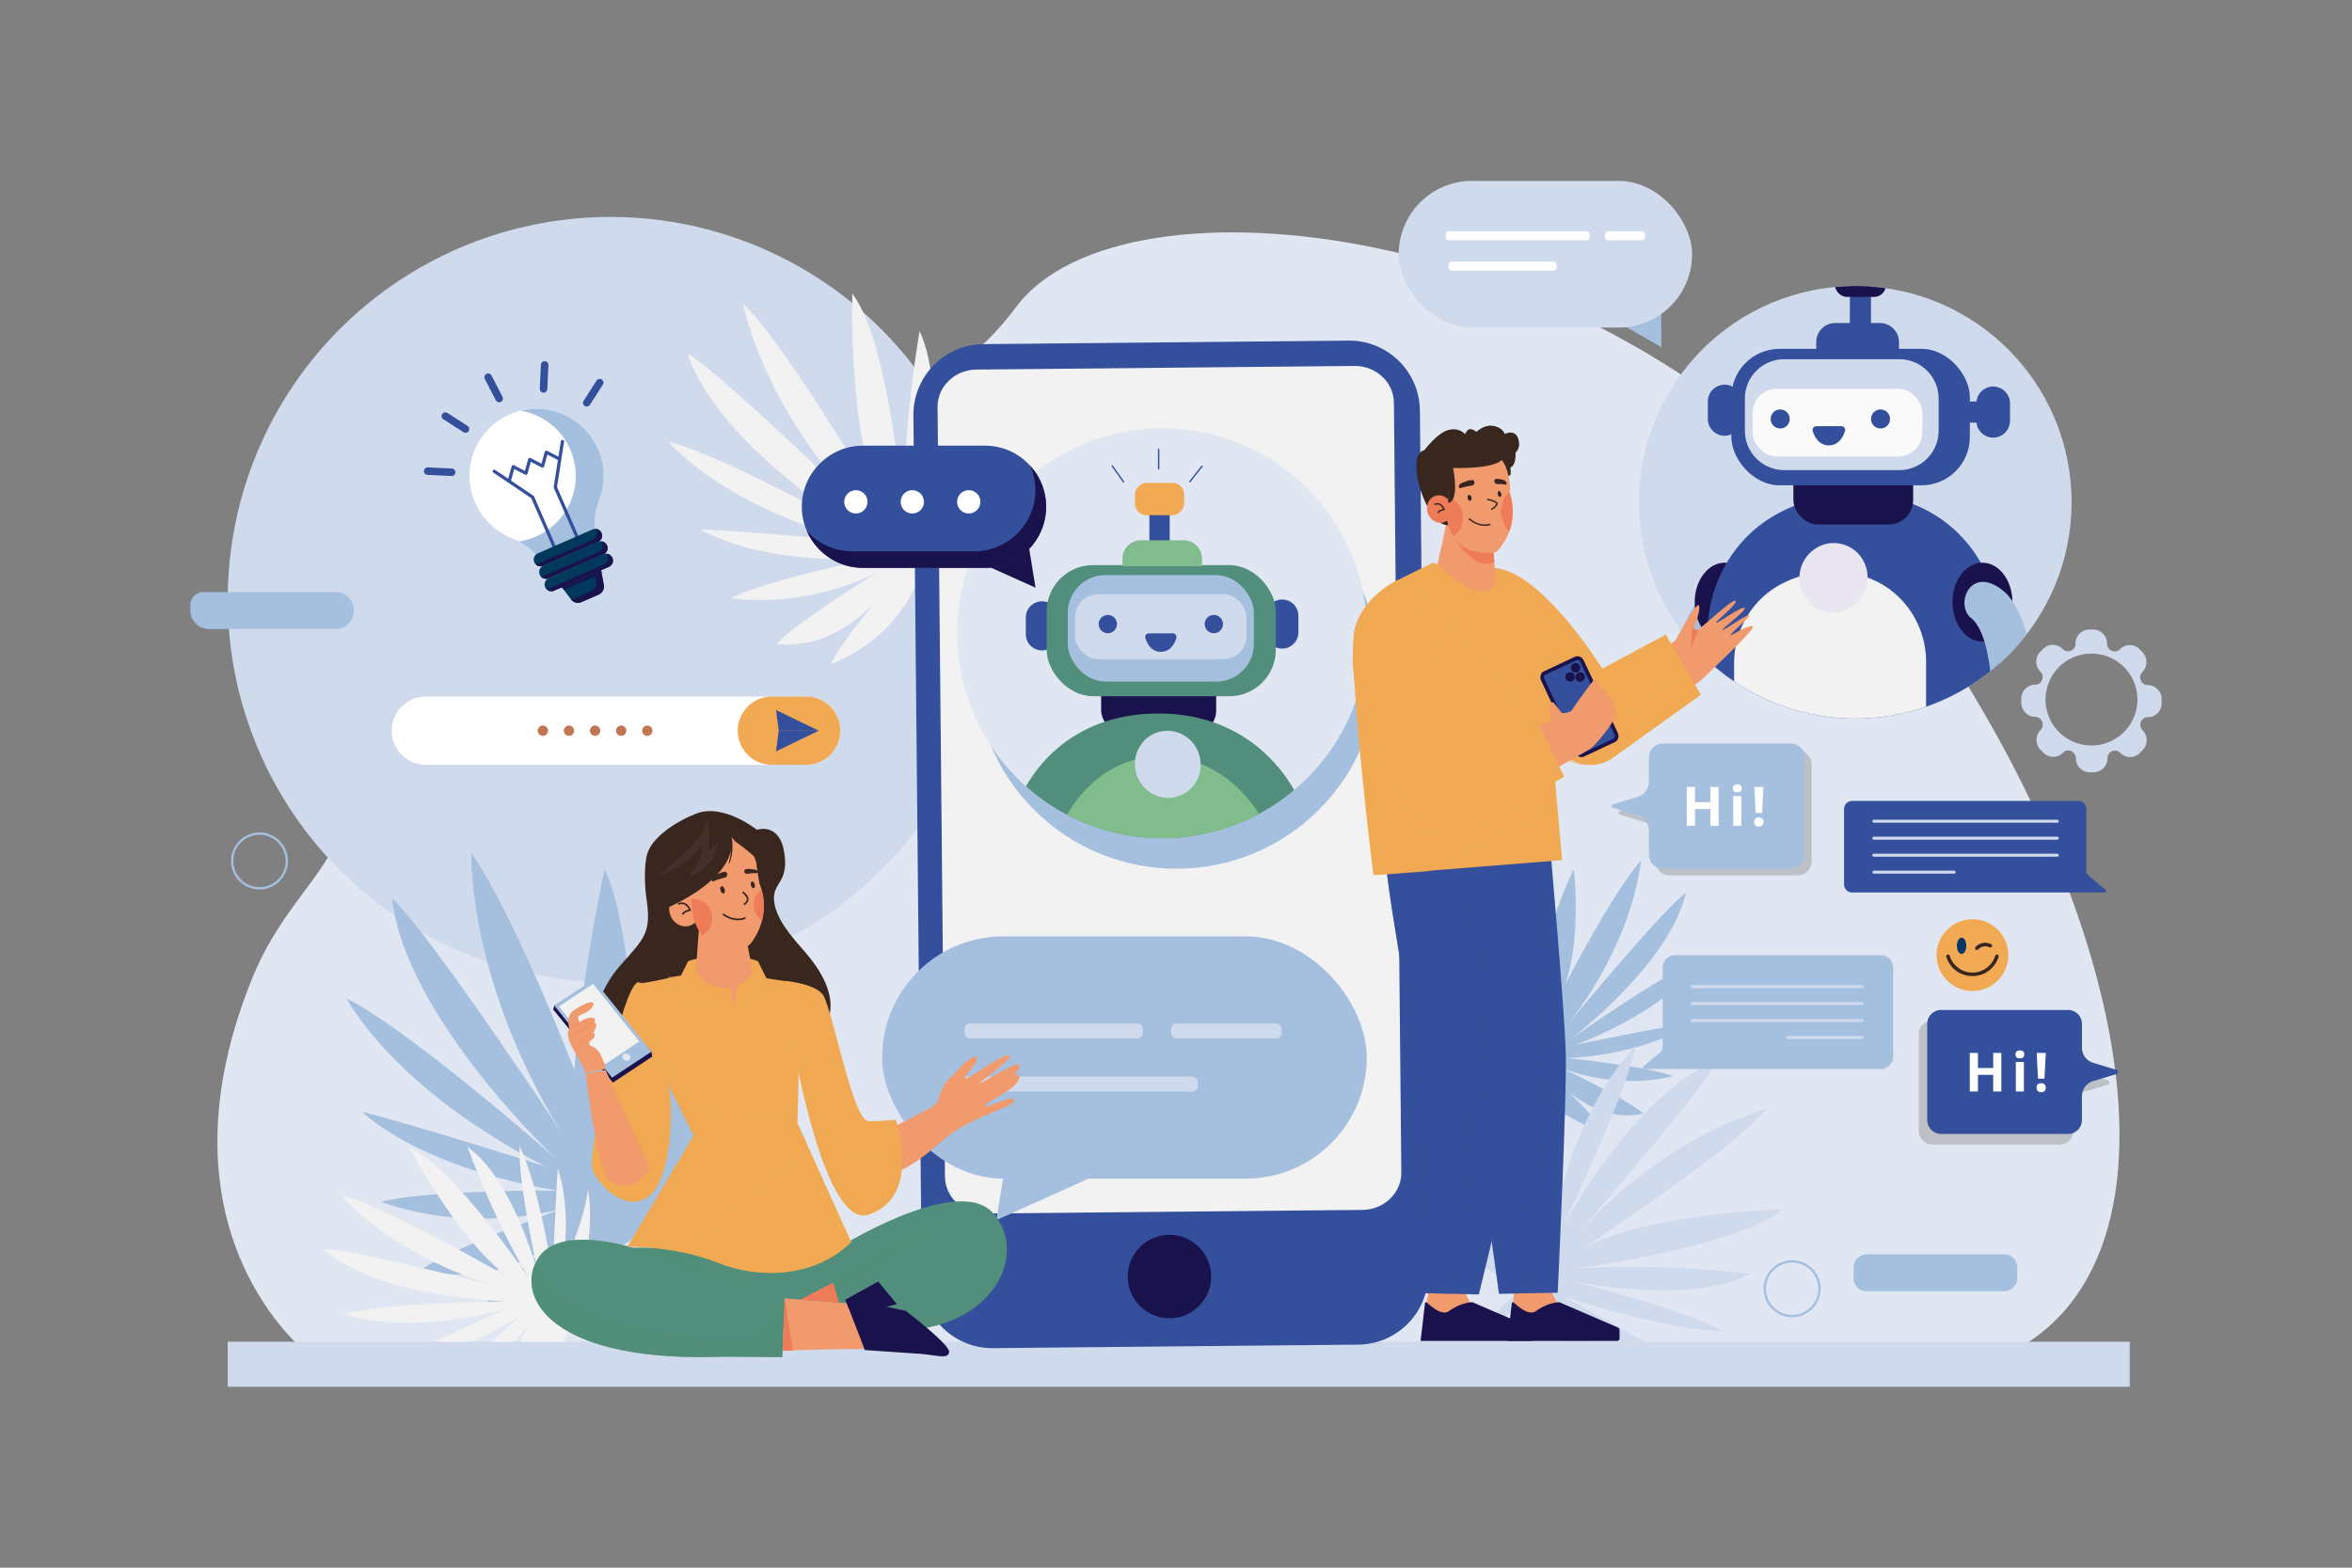 <svg xmlns="http://www.w3.org/2000/svg" viewBox="0 0 4680 3120"><rect x="0" y="0" width="4680" height="3120" fill="#808080" stroke="none"/><defs><clipPath id="a"><circle cx="3691.67" cy="999.69" r="430.36" fill="#d0daed"/></clipPath></defs><g data-name="8"><rect width="4680" height="3120" fill="#fff" data-name="8" opacity="0"/><path fill="#e0e7f3" d="M3987.09,2698.46l-3374.31-4.23S299.64,2455.8,499,1953.92c81.53-205.29,212.3-227,209.69-472.6-2.09-197-112.8-265.71-23-550.13C764.76,680.51,1096,500.69,1381.81,559c316.68,64.62,417,348.37,641,50.82C2235.2,327.67,3177.24,438.46,3688.66,1049S4418.91,2497.9,3987.09,2698.46Z"/><rect width="3784.74" height="89.75" x="453.1" y="2670.25" fill="#d0daed"/><circle cx="1214.66" cy="1193.28" r="761.56" fill="#d0daed"/><path fill="#a5bfdf" d="M516.35,1770.21a56.71,56.71,0,1,1,56.71-56.71A56.77,56.77,0,0,1,516.35,1770.21Zm0-108.79a52.08,52.08,0,1,0,52.08,52.08A52.14,52.14,0,0,0,516.35,1661.42Z"/><path fill="#a5bfdf" d="M3566,2621.52a56.71,56.71,0,1,1,56.71-56.71A56.77,56.77,0,0,1,3566,2621.52Zm0-108.79a52.08,52.08,0,1,0,52.08,52.08A52.14,52.14,0,0,0,3566,2512.73Z"/><circle cx="3691.67" cy="999.69" r="430.36" fill="#d0daed"/><g clip-path="url(#a)"><path fill="#a5bfdf" d="M3466,1173.36s-143.31-68.1-136,262.9h101C3433.41,1436.26,3466,1173.36,3466,1173.36Z"/><ellipse cx="3431.72" cy="1198.36" fill="#1a124c" rx="59.64" ry="78.46"/><path fill="#34509c" d="M3690.71,983.89a360.33,360.33,0,0,1,85.08,9.92c119.18,29.12,201.68,138.82,201.68,262.35v180.1H3397.82V1259.7c0-96.15,50.07-186,132.88-233.75C3573,1001.54,3626,983.75,3690.71,983.89Z"/><path fill="#f2f2f2" d="M3643.54,1138.15a237.78,237.78,0,0,1,56.07,6.53c78.54,19.2,132.91,91.49,132.91,172.9v118.68h-382V1319.91c0-63.36,33-122.54,87.57-154C3566,1149.78,3600.92,1138.06,3643.54,1138.15Z"/><rect width="97.33" height="42.09" x="3422.21" y="795.36" fill="#34509c" rx="14.88" transform="rotate(180 3470.875 816.405)"/><path fill="#34509c" d="M3431.72,867.26h0a33.56,33.56,0,0,0,33.46-33.46V799a33.56,33.56,0,0,0-33.46-33.46h0A33.56,33.56,0,0,0,3398.26,799V833.8A33.56,33.56,0,0,0,3431.72,867.26Z"/><rect width="238.3" height="137.89" x="3568.49" y="906.06" fill="#1a124c" rx="48.75" transform="rotate(180 3687.645 975.01)"/><rect width="474.5" height="271.61" x="3445.08" y="694.27" fill="#34509c" rx="96.03"/><path fill="#34509c" d="M3680.81,569V648.7a21.1,21.1,0,0,0,21,21h0a21.11,21.11,0,0,0,21.05-21V569a21.11,21.11,0,0,0-21.05-21h0A21.1,21.1,0,0,0,3680.81,569Z"/><rect width="101.7" height="66.92" x="3651" y="523.98" fill="#1a124c" rx="23.66"/><path fill="#34509c" d="M3614,642.88h164.69a0,0,0,0,1,0,0v15.74a38,38,0,0,1-38,38h-88.7a38,38,0,0,1-38-38V642.88a0,0,0,0,1,0,0Z" transform="rotate(180 3696.295 669.745)"/><ellipse cx="3648.34" cy="1150.07" fill="#e9e6f2" rx="69.33" ry="67.76" transform="rotate(-75.17 3648.245 1150.1)"/><path fill="#604385" d="M3776.4,524.14a2.15,2.15,0,0,1-1.25-.39,2.17,2.17,0,0,1-.52-3L3798,487.62a2.16,2.16,0,1,1,3.53,2.49l-23.34,33.12A2.15,2.15,0,0,1,3776.4,524.14Z"/><path fill="#604385" d="M3639.05,523.49a2.18,2.18,0,0,1-1.7-.82l-25.1-31.81a2.16,2.16,0,1,1,3.4-2.68l25.1,31.8a2.16,2.16,0,0,1-.36,3A2.11,2.11,0,0,1,3639.05,523.49Z"/><path fill="#604385" d="M3703.68,497.29h0a2.17,2.17,0,0,1-2.16-2.17l0-40.55a2.15,2.15,0,0,1,2.16-2.16h0a2.16,2.16,0,0,1,2.16,2.16l0,40.56A2.17,2.17,0,0,1,3703.68,497.29Z"/><path fill="#d0daed" d="M3550,935.57h229.45a78.24,78.24,0,0,0,78-78V792.93a78.23,78.23,0,0,0-78-78H3550a78.24,78.24,0,0,0-78,78v64.62A78.25,78.25,0,0,0,3550,935.57Z"/><rect width="337.65" height="134.71" x="3487.32" y="773.82" fill="#fafafa" rx="47.63"/><circle cx="3741.86" cy="833.82" r="18.96" fill="#34509c"/><circle cx="3542.24" cy="833.82" r="18.96" fill="#34509c"/><path fill="#34509c" d="M3663.77,848.09h-49.43A7.66,7.66,0,0,0,3607,858c3.58,11.36,12.25,28.41,31.95,28.41s28.48-17,32.18-28.35A7.67,7.67,0,0,0,3663.77,848.09Z"/><rect width="97.33" height="42.09" x="3878.23" y="799.08" fill="#34509c" rx="14.88"/><path fill="#34509c" d="M3966.05,871h0a33.55,33.55,0,0,1-33.45-33.46V802.74a33.55,33.55,0,0,1,33.45-33.46h0a33.56,33.56,0,0,1,33.46,33.46v34.78A33.56,33.56,0,0,1,3966.05,871Z"/><ellipse cx="3944.66" cy="1198.36" fill="#1a124c" rx="59.64" ry="78.46"/><path fill="#a5bfdf" d="M3987.29,1176.79s66.95,46.54,64.51,259.47h-87s6.09-172.32-45.18-208.23C3890.46,1198.43,3923.17,1123.3,3987.29,1176.79Z"/></g><path fill="#a5bfdf" d="M1541.3,2212.21c-73.07,67-96.74,42.74-27.67-114.8-45.16,44-128.87-68.69-169.75-244.9-31.57,80.17-80.5,215.16-80.5,215.16s-14.05-241.53-60.5-338.94c-49.76,241.5-60,400.48-60,400.48s-120.32-310.84-205.49-432.53c6.53,308.23,191,574.32,191,574.32s-267.33-406.36-348.17-483.44c25.6,236.87,325.66,518.06,325.66,518.06s-295.74-260-417.29-318.93C814.3,2194.52,1087.31,2322,1087.31,2322s-277.42-88.08-367.43-109.33C862.49,2336.48,1112,2369.47,1112,2369.47s-264.8-1.9-354,22.53c189.07,66.87,365.11,12.31,365.11,12.31s-217.82,76.44-280.51,119.85c159.79,55.24,304.38-86.14,304.38-86.14s-143.91,108.24-186.24,162.54C1124.26,2572.28,1444.55,2369.84,1541.3,2212.21Z"/><path fill="#a5bfdf" d="M2869.23,1984c39.73,45,55.52,31.87,23.93-67.35,24.4,29.36,100.3,139.93,136.09,36.46,13.92,50.26,68.43-166.54,102.57-222.23,14.63,148.53-17.48,228.44-17.48,228.44s92.15-179.48,151.14-247.33c-23.49,185.13-151.42,333.6-151.42,333.6S3300.77,1818,3354.32,1776.7c-30.44,141-228.9,291.19-228.9,291.19s194.52-137.73,271.42-165.51c-88.86,117.13-261.29,176.54-261.29,176.54s172.59-35.42,228.12-42.51c-93.71,65.5-246,69.52-246,69.52s159.52,15.66,211.64,36c-118.06,28.26-220.57-15.75-220.57-15.75S3235,2186,3270,2216.14c-99.69,23.12-177.76-71.16-177.76-71.16s79.76,74.28,101.8,109.66C3097.43,2227.25,2917.47,2085.06,2869.23,1984Z"/><path fill="#f2f2f2" d="M2049.27,912c-46.79,66.11-174.53,159.8-174.53,159.8s104.65-109,132.67-246.69c-28.48,42.92-149.72,234.57-149.72,234.57s81.55-206.83,92.08-335.39c-53.31,84-125.28,320.52-125.28,320.52s68.2-252.34,5.2-386c-38.1,232.21-30.63,382-30.63,382s-26.42-357-103.27-456.56C1692,943.55,1769,1036.19,1769,1036.19s-201.76-349.25-290.72-431.74c58.31,245,251.43,425.63,251.43,425.63s-283.43-278.39-361.25-326c61.24,184.7,349.25,357.52,349.25,357.52S1436.82,905,1329.62,878.85c136.17,144.28,376.1,199,376.1,199s-236.67-22.53-312.19-24c135.19,74.3,340.1,57.65,340.1,57.65s-211.74,44.1-278.71,79c162.47,20.82,293.62-53.07,293.62-53.07s-160.74,98.55-203.32,144c137.09,16.58,228.18-121.2,228.18-121.2s-96.25,111.2-120.69,161.85c122-49.29,164.78-140,177.7-177.68,69.72,90.28,178.58,201.89,16-20C1882.07,1113.47,1994.6,1067.58,2049.27,912Z"/><path fill="#d0daed" d="M3150.66,2484.13c70.58-46.85,304.3-204.51,365.18-277.76-196.79,58.28-342.39,210.41-375,246.61,39.83-45.47,240.9-276.31,277.09-343.37-168.09,66-313.76,341.65-313.76,341.65s131-268.21,149.84-368.87C3127.2,2215.85,3088.54,2441,3088.54,2441s9-220.47,6.54-290.54c-62.06,129-36.32,318.1-36.32,318.1s-51.52-194-87.2-254.33c-11.13,151.62,64,269.45,64,269.45s-99.42-144-143.69-181.18c-5.39,81.28,46.08,142.19,84.31,175.8-35.77-26.12-87.25-61.9-116.58-74.15,51.82,110.64,138.08,145.68,173.61,155.75C2953,2629,2855,2735.52,3052.51,2573.7c6.62,18.06,24.48,57.62,64.28,96.55h51c-36.41-38-65.11-72.95-65.11-72.95s46.81,40.28,116,72.95h53.49c-68.26-38.58-159.09-89.37-159.09-89.37s195.78,65.18,315.46,68.47c-80.56-45.18-303.35-100-303.35-100s237.29,50.51,358-14.6c-217.11-23.63-355.58-9.16-355.58-9.16s329.54-42.45,417.93-118.68C3300.38,2417.65,3191.23,2461.63,3150.66,2484.13Z"/><path fill="#f2f2f2" d="M1115.06,2537.6s27.94-111.12-5.37-212.32c-2.62,39-10.41,210.75-10.41,210.75s-24-166.85-65.45-255.47c-3.52,75.38,38,258.16,38,258.16s-50-191.8-141.68-256.12c62.2,167.23,123.45,263.07,123.45,263.07S902,2320.51,814,2283.85c97.52,175.08,169.59,238.7,200.88,260.11-60.05-34.41-260.74-147.42-336.53-165.08,114.59,122.41,279,173.08,317.35,183.61-47.79-12.45-290-74.83-352.21-76.72,109.76,98.61,364.38,104.14,364.38,104.14s-243.85,2.47-324.27,25.56c143.91,43.81,322.48-10.34,322.48-10.34s-76.46,34.49-141,65.12h72.78c57.54-24.92,99.28-53.46,99.28-53.46s-26.56,23.49-58.1,53.46h45.79c21.18-24.15,31.86-42,31.86-42s-9.65,17.59-22.31,42h87.44c36.34-97.06,62.86-223.11,48.17-303.49C1164,2427.89,1115.06,2537.6,1115.06,2537.6Z"/><path fill="#34509c" d="M1976,2683.07l726.7-7a140.55,140.55,0,0,0,139.19-141.91L2825.32,817.08a140.56,140.56,0,0,0-141.91-139.19l-726.7,7a140.55,140.55,0,0,0-139.2,141.9l16.54,1717.08A140.56,140.56,0,0,0,1976,2683.07Z"/><circle cx="2326.97" cy="2540.57" r="83.04" fill="#1a124c"/><path fill="#f2f2f2" d="M1959.11,2415.18l751.89-7.24c43.12-.42,77.76-33.85,77.37-74.68L2773.61,801.45c-.39-40.83-35.67-73.59-78.79-73.17l-751.89,7.24c-43.12.42-77.76,33.85-77.36,74.68L1880.32,2342C1880.71,2382.84,1916,2415.59,1959.11,2415.18Z"/><circle cx="2340.98" cy="1328.17" r="400.75" fill="#a5bfdf" transform="rotate(-45 2340.975 1328.167)"/><circle cx="2312.6" cy="1260.24" r="408" fill="#e0e7f3"/><rect width="93.52" height="40.44" x="2467.01" y="1221.8" fill="#34509c" rx="14.3"/><path fill="#34509c" d="M2551.39,1290.88h0a32.24,32.24,0,0,1-32.15-32.14v-33.42a32.24,32.24,0,0,1,32.15-32.15h0a32.24,32.24,0,0,1,32.15,32.15v33.42A32.24,32.24,0,0,1,2551.39,1290.88Z"/><rect width="93.52" height="40.44" x="2064.11" y="1225.38" fill="#34509c" rx="14.3" transform="rotate(180 2110.865 1245.6)"/><path fill="#34509c" d="M2073.25,1294.46h0a32.24,32.24,0,0,0,32.14-32.15v-33.42a32.24,32.24,0,0,0-32.14-32.15h0a32.24,32.24,0,0,0-32.15,32.15v33.42A32.24,32.24,0,0,0,2073.25,1294.46Z"/><rect width="228.96" height="132.49" x="2191.01" y="1328.17" fill="#1a124c" rx="46.84"/><rect width="455.92" height="260.97" x="2082.63" y="1124.67" fill="#518e7b" rx="92.27"/><path fill="#34509c" d="M2327.49,1004.28v76.61a20.28,20.28,0,0,1-20.22,20.22h0a20.28,20.28,0,0,1-20.22-20.22v-76.61a20.28,20.28,0,0,1,20.22-20.22h0A20.28,20.28,0,0,1,2327.49,1004.28Z"/><rect width="64.3" height="97.72" x="2275.12" y="944.34" fill="#f1a953" rx="22.73" transform="rotate(-90 2307.265 993.205)"/><path fill="#518e7b" d="M2312.6,1668.24a406.29,406.29,0,0,0,262.56-95.79c-26.14-46.4-104.23-152.81-270.86-152.45-160.77.35-235.75,97.35-262.9,145A406.4,406.4,0,0,0,2312.6,1668.24Z"/><path fill="#81bc8c" d="M2312.6,1668.24a406.12,406.12,0,0,0,192.86-48.42c-24.6-38.41-90.39-119.44-205.4-114.14-99.73,4.6-154.93,77.78-177,115.83A406.11,406.11,0,0,0,2312.6,1668.24Z"/><path fill="#81bc8c" d="M2270,1075.29h85.22a36.51,36.51,0,0,1,36.51,36.51v15.12a0,0,0,0,1,0,0H2233.48a0,0,0,0,1,0,0V1111.8A36.51,36.51,0,0,1,2270,1075.29Z"/><ellipse cx="2309.81" cy="1525.53" fill="#d0daed" rx="65.11" ry="66.61" transform="matrix(.97 -.26 .26 .97 -313.5 641.95)"/><path fill="#34509c" d="M2235.64,960.52a1.38,1.38,0,0,1-1.13-.59l-22.43-31.82a1.38,1.38,0,1,1,2.26-1.59l22.43,31.82a1.39,1.39,0,0,1-1.13,2.18Zm133.05-1.16,24.12-30.56a1.38,1.38,0,0,0-2.17-1.71l-24.12,30.56a1.38,1.38,0,0,0,.23,1.94,1.35,1.35,0,0,0,.85.29A1.39,1.39,0,0,0,2368.69,959.36Zm-63.18-24.65a1.38,1.38,0,0,0,1.38-1.38l0-39a1.38,1.38,0,0,0-1.38-1.38h0a1.38,1.38,0,0,0-1.38,1.38l0,39a1.38,1.38,0,0,0,1.38,1.38Z"/><rect width="370.37" height="212.01" x="2124.63" y="1144.51" fill="#a5bfdf" rx="74.96"/><rect width="340.96" height="129.43" x="2139.33" y="1182.52" fill="#d0daed" rx="45.76"/><circle cx="2204.31" cy="1242.03" r="18.22" fill="#34509c"/><circle cx="2415.27" cy="1242.03" r="18.22" fill="#34509c"/><path fill="#34509c" d="M2286.07,1260.44h47.49a7.38,7.38,0,0,1,7.08,9.55c-3.45,10.92-11.78,27.29-30.71,27.29s-27.37-16.32-30.92-27.23A7.38,7.38,0,0,1,2286.07,1260.44Z"/><polygon fill="#a5bfdf" points="2004.11 2295.03 1982.48 2428.36 2220.07 2321.28 2004.11 2295.03"/><rect width="964.21" height="482.19" x="1755.33" y="1863.55" fill="#a5bfdf" rx="241.1"/><rect width="473.52" height="29.8" x="1909.77" y="2142.58" fill="#d0daed" rx="10.53"/><rect width="219.56" height="29.8" x="2330.46" y="2036.93" fill="#d0daed" rx="10.53"/><rect width="354.94" height="29.8" x="1919.29" y="2036.93" fill="#d0daed" rx="10.53"/><polygon fill="#1a124c" points="2047.66 1090.62 2060.47 1169.59 1956.52 1122.87 2047.66 1090.62"/><path fill="#34509c" d="M1717,1130.1h243c66.87,0,121.57-54.7,121.57-121.57h0c0-66.86-54.7-121.57-121.57-121.57H1717c-66.86,0-121.57,54.71-121.57,121.57h0C1595.44,1075.4,1650.15,1130.1,1717,1130.1Z"/><path fill="#1a124c" d="M2050,927a120.42,120.42,0,0,1,10.23,48.61h0c0,66.86-54.71,121.57-121.57,121.57H1695.62a121.36,121.36,0,0,1-89.95-40c18.85,42.84,61.74,73,111.34,73h243c66.87,0,121.57-54.7,121.57-121.57h0A121.09,121.09,0,0,0,2050,927Z"/><circle cx="1927.64" cy="998.76" r="23.2" fill="#fff"/><circle cx="1815.34" cy="998.76" r="23.2" fill="#fff"/><circle cx="1703.05" cy="998.76" r="23.2" fill="#fff"/><path fill="#d0daed" d="M4301.24,1391.47a27.94,27.94,0,0,0-27.58-28h0c-13.41-.05-20.18-16.56-10.72-26.18h0a28.3,28.3,0,0,0-.12-39.54l-5.55-5.64a27.16,27.16,0,0,0-38.87-.12h0c-9.46,9.61-25.69,2.73-25.73-10.91h0c-.05-15.45-12.4-28-27.58-28.06l-7.81,0a27.53,27.53,0,0,0-27.41,27.87h0c.05,13.64-16.15,20.42-25.66,10.74h0a27.16,27.16,0,0,0-38.87-.12l-5.51,5.6a28.31,28.31,0,0,0,.12,39.55c9.51,9.67,2.85,26.15-10.57,26.1h0a27.52,27.52,0,0,0-27.4,27.88l0,7.94c0,15.45,12.39,28,27.57,28.06h0c13.41,0,20.18,16.55,10.73,26.17h0a28.3,28.3,0,0,0,.12,39.55l5.54,5.64a27.16,27.16,0,0,0,38.87.12c9.46-9.62,25.69-2.73,25.74,10.91a27.93,27.93,0,0,0,27.57,28l7.81,0a27.52,27.52,0,0,0,27.41-27.87h0c0-13.65,16.15-20.43,25.66-10.75h0a27.16,27.16,0,0,0,38.88.12l5.51-5.6a28.31,28.31,0,0,0-.12-39.54h0c-9.52-9.68-2.85-26.15,10.56-26.11h0a27.51,27.51,0,0,0,27.4-27.87Zm-139.62,92.17a91.44,91.44,0,1,1,91.44-91.44A91.44,91.44,0,0,1,4161.62,1483.64Z"/><path fill="#518e7b" d="M1149.93,2483l513.41,3s241.09-152,312.64-71.8,1.19,229.68-182.92,233.38H1188.35Z"/><path d="M1272.59,2500.36l226,67.55,62.64,16.15c-31.55-8.94-225.84-81.87-244.33-103.5l-61.81,3.05Z" style="mix-blend-mode:multiply" fill="#518e7b" opacity=".5"/><path fill="#518e7b" d="M1439.81,2700.08l116.75.84,4.62-116.86.37-9.29s-166.14-36.51-225.52-64.14c-51.74-24.08-216.54-79.93-264.43-7.9a85.15,85.15,0,0,0-7.27,13.36C1032.1,2590.51,1107.35,2712.15,1439.81,2700.08Z"/><path fill="#f19a6d" d="M1561.18,2584.06l124.11,9.46s22-27.63,46.9-15.79,20,24.67,48.89,36.51,119.21,75.19,84.89,74.56c-23.83-.44-110.83-8.45-308.91-.56Z"/><path fill="#1a124c" d="M1682.23,2586.94l38.69,99.93s85.1,5.8,112.82,7.73,53.51,11.61,54.8-3.86-86.39-81.88-86.39-81.88l-38.68-8.38,20.63-5.16-36.75-44.48Z"/><polygon fill="#1a124c" points="1784.1 2595.32 1747.35 2550.84 1682.23 2586.94 1688.4 2602.86 1763.46 2600.48 1784.1 2595.32"/><polygon fill="#ef7c59" points="1561.18 2584.06 1577.56 2687.57 1557.06 2688.24 1561.18 2584.06"/><polygon fill="#ef7c59" points="1592.17 2586.42 1658.06 2552.89 1669.55 2592.32 1592.17 2586.42"/><path d="M1669.55,2592.32l-13.45-46.15,211.63-110.29s-189.1,118.73-191.86,129.08S1669.55,2592.32,1669.55,2592.32Z" style="mix-blend-mode:multiply" fill="#518e7b" opacity=".5"/><path fill="#38261f" d="M1631.06,2054s-335.77-1.52-452-2.81c3.13-50.65,27.29-98.5,56.17-130.93,47-52.73,61.31-64.36,51.18-131.25-3.62-23.83-5.46-68.29,2-91.21,10.42-31.89,55.78-62.47,96.77-78.56,54.23-21.28,120.92,32.25,120.92,32.25s44.77-16.06,54.41,45.28-24.12,58.78-20.26,96.28,38,74.6,61.31,101.35C1695.45,2002.28,1631.06,2054,1631.06,2054Z"/><path fill="#f1a953" d="M1380.48,2260l-132,221.15s23.11-.42,56.43,3.11c34.62,3.67,80.26,11.61,122.46,28.7,82.83,33.55,195.56,30,266.4-41l-107.33-237.58s12.82-276.08-19.66-281.2c0,0-34.82-4.82-41.69-6.13l-16.41-33.15s-9.47-9.18-68.09-9.18-71.66,8.78-71.66,8.78l-14,28.18c-8.14.92-64,13.91-78,14.92C1222.18,1960.5,1380.48,2260,1380.48,2260Z"/><path d="M1613.56,2294.31l-27.09-60s.33-7.18.75-19.23c-8.23.33-34.39,1.77-106.15,8-93.18,8.15-149.08-88.52-149.08-88.52s-1.65,6.54-4.56,17.86c27.19,58.56,53,107.48,53,107.48l-132,221.15s23.11-.42,56.43,3.11c14.1,1.5,30,3.7,46.78,6.94,58.24-32.84,119.22-90.33,150.31-118.94A528.75,528.75,0,0,1,1613.56,2294.31Z" style="mix-blend-mode:multiply" fill="#f1a953" opacity=".5"/><path d="M1369,1913.46s18.52,38.61,62.83,46.44h38s45.37-26.65,39-46c0,0-9.47-9.19-68.1-9.19S1369,1913.46,1369,1913.46Z" style="mix-blend-mode:multiply" fill="#f1a953" opacity=".5"/><path d="M1482.74,1996.34s41,1.64,63.7-45.71c-7-1.08-14.45-2.31-21.31-3.62C1520.14,1982.53,1482.74,1996.34,1482.74,1996.34Z" style="mix-blend-mode:multiply" fill="#f1a953" opacity=".5"/><path d="M1327.87,1944.57a133.51,133.51,0,0,1,15.62,19.62c40,60.19,92.33,38.57,92.33,38.57-69.86-7.89-80.81-61.12-80.81-61.12C1346.87,1942.56,1337.58,1943.58,1327.87,1944.57Z" style="mix-blend-mode:multiply" fill="#f1a953" opacity=".5"/><path fill="#f19a6d" d="M1391.12,1844l-6.77,90.65s17.33,24.87,40.68,29.39c25.87,5,27.13,1.51,27.13,1.51l9.82,38.67,4.76-42.49s22.34-7.49,31.38-24.82l-15.67-82.61Z"/><path fill="#f19a6d" d="M1388.32,1645.94c60-16.57,101.15,15.37,116.35,70.44,0,0,5.61,38.69,6.27,41.59.08.38,29.14,60-17.78,120.56-2.65,3.41-6.91,4.83-11.23,6-89.92,23.85-102.83-65.81-102.83-65.81-1.94-4.33-44.2-45.14-45.5-49.83C1318.41,1713.8,1328.27,1662.51,1388.32,1645.94Z"/><path fill="#38261f" d="M1463.31,1674.82s30.35,21.62,40.07,32.77c9.45,10.86-5-27.59-21.69-42.84S1449.6,1642.57,1444,1645,1463.31,1674.82,1463.31,1674.82Z"/><path fill="#38261f" d="M1472.44,1831.23a33.5,33.5,0,0,0,11.66-3.06l-1.53-2.92c-.78.4-19.2,9.67-43.28-7.35l-1.91,2.7C1451.53,1830.6,1464,1832,1472.44,1831.23Z"/><path fill="#38261f" d="M1445.1,1735.91c-4.66-3.85-24.59,7.6-25.39,8.2-6.08,4.58-3.27,8.73-2.15,10.09.65.79,2.92-.8,8.76-3,12.44-4.7,18.16-3.52,20.09-7.76C1447.55,1740.92,1447,1737.44,1445.1,1735.91Z"/><path fill="#38261f" d="M1481.47,1731.69c2.36-4.38,20-1.25,20.76-1,6.06,1.61,6.35,5.09,5.91,6.47-.25.8-2.48.29-7.61.42-11,.27-14.94,2.93-17.73.29C1481.16,1736.28,1480.53,1733.44,1481.47,1731.69Z"/><path fill="#38261f" d="M1480.63,1801.69c.32-.15,7.89-3.77,8.64-10.84.57-5.42-3-11.11-10.7-16.93l-2,2.63c6.59,5,9.84,9.81,9.41,13.94-.54,5.22-6.7,8.19-6.76,8.22Z"/><path fill="#f19a6d" d="M1333.22,1819.59c5.68,17.7,23.25,27.89,39.23,22.76s24.35-23.63,18.67-41.33-23.25-27.89-39.23-22.76S1327.54,1801.9,1333.22,1819.59Z"/><path fill="#38261f" d="M1359.85,1820.54c1.7-4.73,10.28-7,13.45-7.55l2.08-.33-.82-1.94c-3.22-7.58-7.58-12.3-13-14a16.75,16.75,0,0,0-12.93,1.46l1.72,2.82a13.54,13.54,0,0,1,10.24-1.12c4,1.29,7.39,4.76,10.08,10.31-3.87.93-11.88,3.5-14,9.27Z"/><path fill="#ef7c59" d="M1378.48,1818.86a170.08,170.08,0,0,1-2.82-29.54,38.17,38.17,0,0,1,21,72C1381.8,1841.74,1378.48,1818.86,1378.48,1818.86Z"/><path fill="#ef7c59" d="M1515.3,1770.2a119.34,119.34,0,0,1,.88,62.25,38.13,38.13,0,0,1-.88-62.25Z"/><path fill="#38261f" d="M1433.62,1772.17c1.16,3.93,4,6.57,6.25,5.89s3.2-4.42,2-8.35-4-6.56-6.26-5.88S1432.45,1768.24,1433.62,1772.17Z"/><path fill="#38261f" d="M1494.19,1762.08c1.07,3.58,3.62,6,5.71,5.36s2.91-4,1.85-7.6-3.61-6-5.7-5.37S1493.13,1758.5,1494.19,1762.08Z"/><path fill="#38261f" d="M1446.47,1632.39c1.7,4.38,5.53,19.37,6.58,23.52a27.83,27.83,0,0,1,1.29,3.9c.73,2.78,1.36,5.61,1.84,8.45a101.66,101.66,0,0,1,1.31,16.8,91.69,91.69,0,0,1-1.59,17.18c-1,5.32-2.26,11.19-4.74,16-.29.55-1.25.38-1.13-.31.46-2.67,1.3-5.31,1.85-8s1.06-5.39,1.46-8.1c.46-3.18.76-6.37,1-9.57-13.78,67.55-126.42,114.37-126.42,114.37s4.39-34.79-7.6-43.08C1307.71,1754.93,1285.11,1616.15,1446.47,1632.39Z"/><path fill="#442f29" d="M1428.85,1669.49s5,49.75-59.66,77.72c0,0,30.9-37.84,27-63.88,0,0-26,41.38-90.73,62,0,0,102.75-76.53,101.45-115.44,0,0,7.42,36.75,2.54,63.44C1409.45,1693.29,1428.53,1679.78,1428.85,1669.49Z"/><path fill="#f19a6d" d="M1695.7,2285.57l154.69-79.85,14.17-11.16c7.39-19.95,10.57-34.24,24-47.24s44.7-50.3,54-43.56-29.82,42.36-20.73,42.38,78.4-52.95,86.63-45.46S1938.69,2160,1951.4,2155s74.44-44.81,76.8-35.5-11.73,20.34-11.73,20.34c20.09-4.66,12.52,14.14-8.3,28.89s-54.08,30.18-47.24,32.62,55.26-22.75,56.9-12.45-37.81,20.68-82,42.47a409.34,409.34,0,0,0-48.55,28.47c-48.25,41.14-107.63,98.12-180.14,79.59C1670.93,2330.22,1695.7,2285.57,1695.7,2285.57Z"/><path fill="#f1a953" d="M1601.73,2190.38c30.61,124.84,74.66,245.69,127.84,226.58,65.19-23.39,70-89.63,64.16-137a273.24,273.24,0,0,0-11.46-51.59s-52.17,5.48-58.52,1.63c-30.13-18.32-69.65-229.87-87-251.22s-73-26.53-73-26.53S1571.44,2067,1601.73,2190.38Z"/><path d="M1601.73,2190.38c30.61,124.84,74.66,245.69,127.84,226.58,65.19-23.39,70-89.63,64.16-137-22,28.2-99.38,28-114.48,12.68-21.61-21.85-100.59-224.31-100.59-224.31S1591.71,2154.23,1601.73,2190.38Z" style="mix-blend-mode:multiply" fill="#f1a953" opacity=".5"/><path fill="#f1a953" d="M1271.07,1954.85c-30.77-5.13-102.56,341-92.31,371.8s66.67,89.75,112.83,53.85S1340.31,2201,1330.05,2160,1301.84,1960,1271.07,1954.85Z"/><path d="M1298.82,2062.54s22.88,86.44,25.42,160.17-25.42,129.65-25.42,129.65l-43.22-71.18S1291.19,2215.08,1298.82,2062.54Z" style="mix-blend-mode:multiply" fill="#f1a953" opacity=".5"/><path fill="#ef7c59" d="M1204.53,2127.27c-2.29-6.63-4-61.19-4.5-68.33s-9.26-23.66-8.28-31.55,2-18.21,2-18.21c-16,1.66-18,12.33-18.43,19.39s-20.15,48.47-20.15,48.47l14.88,24.61Z"/><polygon fill="#1a124c" points="1297.79 2102.87 1219.49 2154.64 1100.7 2009.02 1103.02 2001.24 1177.92 1955.93 1296.14 2092.95 1297.79 2102.87"/><polygon fill="#a5bfdf" points="1296.18 2093.04 1217.88 2144.81 1102.79 2001.22 1181.1 1949.46 1296.18 2093.04"/><polygon fill="#f2f2f2" points="1180.22 1958.13 1112.15 2003.13 1204.46 2118.3 1272.28 2072.98 1180.22 1958.13"/><polygon fill="#a5bfdf" points="1286.82 2091.13 1272.28 2072.98 1204.46 2118.3 1218.75 2136.14 1286.82 2091.13"/><ellipse cx="1246.4" cy="2103.7" fill="#e0e7f3" rx="6.96" ry="8.36" transform="rotate(-64.57 1246.466 2103.733)"/><path fill="#f19a6d" d="M1133,2048c-3-12-3.3-27.33,5.25-34.53s36.07-22.66,41.26-18.21-5.7,17-15.77,21-13.85,5.61-13.44,8.09,1.79,10.57,2.58,10c17.15-12.85,37.23-10.82,29.61.46,10.24,4.25-2.24,20-2.24,20,5.61,2.94,3.79,9.87-3.33,15.21s-4.25,11.13-4.25,11.13c25.28,2.51,31.89,46.22,31.89,46.22l-39.81,7.79C1159.2,2112.19,1118.38,2065.29,1133,2048Z"/><path fill="#ef7c59" d="M1136.31,2048.59a.47.47,0,0,1-.5,0,.38.38,0,0,1-.13-.55c0-.07,4.7-6.72,14.84-12.54a.45.45,0,0,1,.59.13.38.38,0,0,1-.14.55c-10,5.72-14.52,12.21-14.56,12.28A.47.47,0,0,1,1136.31,2048.59Z"/><path fill="#ef7c59" d="M1141.71,2064.81a.45.45,0,0,1-.5,0,.37.37,0,0,1-.13-.54c2-2.92,19.12-20.29,38.17-28.62a.43.43,0,0,1,.57.19.39.39,0,0,1-.21.53c-18.89,8.26-35.8,25.44-37.81,28.32A.28.28,0,0,1,1141.71,2064.81Z"/><path fill="#ef7c59" d="M1153.56,2080.17a.5.5,0,0,1-.43.06.38.38,0,0,1-.24-.51c1.69-4,5.65-13.49,24.45-24.15a.44.44,0,0,1,.59.13.39.39,0,0,1-.15.55c-18.54,10.51-22.43,19.79-24.09,23.75A.55.55,0,0,1,1153.56,2080.17Z"/><path fill="#f19a6d" d="M1165.41,2137s16.46,146.73,41.88,207.75c43.22,43.21,86.44-17.8,86.44-17.8l-88.86-197.68Z"/><path d="M1439.81,2700.08l116.75.84,4.62-116.86s-36.86,84.77-80.58,85.68c-31,.65-363-.1-416.07-153.08-.07-.19-.14-.38-.2-.57C1032.1,2590.51,1107.35,2712.15,1439.81,2700.08Z" style="mix-blend-mode:multiply" fill="#518e7b" opacity=".5"/><polygon fill="#a5bfdf" points="3202.84 631.61 3305.83 691.12 3305.01 557.01 3202.84 631.61"/><rect width="583.84" height="291.97" x="2783.09" y="360" fill="#d0daed" rx="145.99"/><rect width="286.72" height="18.04" x="2876.61" y="460.21" fill="#fff" rx="6.38"/><rect width="79.86" height="18.04" x="3193.55" y="460.21" fill="#fff" rx="6.38"/><rect width="214.92" height="18.04" x="2882.37" y="520.65" fill="#fff" rx="6.38"/><path fill="#a5bfdf" d="M3987.89,2569.85H3714.26a26.08,26.08,0,0,1-26-26V2522.3a26.08,26.08,0,0,1,26-26h273.63a26.09,26.09,0,0,1,26,26v21.54A26.09,26.09,0,0,1,3987.89,2569.85Z"/><path fill="#a5bfdf" d="M667.6,1251.86H415.52a36.89,36.89,0,0,1-36.78-36.78V1204.3a26.09,26.09,0,0,1,26-26H667.6a36.9,36.9,0,0,1,36.79,36.79h0A36.89,36.89,0,0,1,667.6,1251.86Z"/><path fill="#fff" d="M1185.26,1068.73c-5.87-32.16,1.86-59.66,5.88-70.88.66-1.6,1.28-3.21,1.88-4.83.16-.38.26-.6.26-.6h0a133.5,133.5,0,1,0-178,77.27l0,0,.73.26c1.65.69,3.3,1.35,5,2,11.15,4.8,36.44,17.92,55.88,44.08Z"/><path fill="#a5bfdf" d="M1190.11,893.66a133.51,133.51,0,0,0-154.33-76.24,131.57,131.57,0,0,1-3.67,260.09,140.11,140.11,0,0,1,44.64,38.54l108.51-47.32c-5.87-32.16,1.86-59.66,5.88-70.88.66-1.6,1.28-3.21,1.88-4.83.16-.38.26-.6.26-.6h0A133,133,0,0,0,1190.11,893.66Z"/><path fill="#34509c" d="M1109.83,1104.29a3.23,3.23,0,0,1-4.25-1.67l-48.44-111.09L981.66,940.6a3.23,3.23,0,0,1,3.62-5.36l76.26,51.45a3.18,3.18,0,0,1,1.15,1.39L1111.51,1100A3.24,3.24,0,0,1,1109.83,1104.29Z"/><path fill="#34509c" d="M1155.06,1084.57a3.24,3.24,0,0,1-4.26-1.67L1102,971a3.18,3.18,0,0,1-.23-1.8L1116,878.26a3.23,3.23,0,1,1,6.39,1l-14,90,48.44,111.09A3.23,3.23,0,0,1,1155.06,1084.57Z"/><path fill="#34509c" d="M1113.73,916.09A3.2,3.2,0,0,1,1111,916l-21.81-11.28-6.57,23.65a3.35,3.35,0,0,1-4.61,2l-21.8-11.28-6.57,23.65a3.23,3.23,0,0,1-1.82,2.1h0a3.22,3.22,0,0,1-2.78-.09l-21.8-11.28-6.56,23.65a3.24,3.24,0,0,1-6.24-1.74l7.63-27.48a3.35,3.35,0,0,1,4.61-2l21.79,11.28,6.57-23.65a3.36,3.36,0,0,1,4.61-2l21.8,11.29,6.57-23.66a3.35,3.35,0,0,1,4.6-2l25.35,13.11a3.24,3.24,0,0,1-.19,5.84Z"/><path fill="#00395b" d="M1196.05,1134.75l-78,34,18,23.93a17.5,17.5,0,0,0,21,5.54l34.18-14.91a17.5,17.5,0,0,0,10.23-19.15Z"/><polygon fill="#1a124c" points="1197.19 1141.07 1196.05 1134.75 1118 1168.78 1121.86 1173.92 1197.19 1141.07"/><path fill="#1a124c" d="M1183.29,1140.31l3.12,17.27a17.49,17.49,0,0,1-10.23,19.15L1142,1191.64a17.51,17.51,0,0,1-5.74,1.41,17.49,17.49,0,0,0,20.69,5.2l34.18-14.91a17.5,17.5,0,0,0,10.23-19.15l-5.31-29.44Z"/><path fill="#00395b" d="M1179.1,1053.72l-108.94,47.5a13.6,13.6,0,0,0-7,17.84h0a13.59,13.59,0,0,0,17.84,7l108.94-47.5a13.58,13.58,0,0,0,7-17.83h0A13.57,13.57,0,0,0,1179.1,1053.72Z"/><path fill="#1a124c" d="M1184.8,1052.64a13.13,13.13,0,0,1,2.29,3.48,13.59,13.59,0,0,1-7,17.84l-108.94,47.5a13.26,13.26,0,0,1-5.7,1.08,13.53,13.53,0,0,0,15.54,3.52l108.94-47.5a13.52,13.52,0,0,0-5.13-25.92Z"/><path fill="#00395b" d="M1189.9,1078.51,1081,1126a13.58,13.58,0,0,0-7,17.83h0a13.59,13.59,0,0,0,17.84,7l108.94-47.5a13.59,13.59,0,0,0,7-17.84h0A13.59,13.59,0,0,0,1189.9,1078.51Z"/><path fill="#1a124c" d="M1195.61,1077.42a13.43,13.43,0,0,1,2.29,3.49,13.59,13.59,0,0,1-7,17.84L1082,1146.25a13.26,13.26,0,0,1-5.7,1.08,13.55,13.55,0,0,0,15.54,3.52l108.94-47.5a13.53,13.53,0,0,0-5.13-25.93Z"/><path fill="#00395b" d="M1200.71,1103.29l-108.93,47.5a13.59,13.59,0,0,0-7,17.84h0a13.6,13.6,0,0,0,17.84,7l108.93-47.5a13.59,13.59,0,0,0,7-17.84h0A13.61,13.61,0,0,0,1200.71,1103.29Z"/><path fill="#1a124c" d="M1206.41,1102.21a13.36,13.36,0,0,1-4.71,21.33L1092.77,1171a13.47,13.47,0,0,1-5.7,1.08,13.55,13.55,0,0,0,15.54,3.52l108.93-47.5a13.52,13.52,0,0,0-5.13-25.93Z"/><path fill="#34509c" d="M996.65,799.8h0a7.5,7.5,0,0,1-10.07-3.21l-21.9-42.4a7.5,7.5,0,0,1,3.21-10.07h0A7.5,7.5,0,0,1,978,747.33l21.9,42.4A7.49,7.49,0,0,1,996.65,799.8Z"/><path fill="#34509c" d="M932.59,857.9h0a7.49,7.49,0,0,1-10.32,2.26L882.1,834.39a7.49,7.49,0,0,1-2.26-10.32h0a7.5,7.5,0,0,1,10.33-2.26l40.17,25.77A7.5,7.5,0,0,1,932.59,857.9Z"/><path fill="#34509c" d="M906.16,940.25h0a7.5,7.5,0,0,1-7.81,7.12l-47.67-2.23a7.5,7.5,0,0,1-7.12-7.82h0a7.5,7.5,0,0,1,7.82-7.11l47.67,2.23A7.49,7.49,0,0,1,906.16,940.25Z"/><path fill="#34509c" d="M1163.53,807.94h0a7.49,7.49,0,0,1-2.25-10.32L1187,757.45a7.5,7.5,0,0,1,10.33-2.25h0a7.49,7.49,0,0,1,2.25,10.32l-25.77,40.17A7.48,7.48,0,0,1,1163.53,807.94Z"/><path fill="#34509c" d="M1081.18,781.52h0a7.5,7.5,0,0,1-7.11-7.82L1076.3,726a7.49,7.49,0,0,1,7.81-7.11h0a7.49,7.49,0,0,1,7.12,7.81L1089,774.4A7.5,7.5,0,0,1,1081.18,781.52Z"/><path fill="#fff" d="M1604.07,1522.09H847.48a67.87,67.87,0,0,1-67.87-67.87h0a67.87,67.87,0,0,1,67.87-67.88h756.59a67.88,67.88,0,0,1,67.87,67.88h0A67.87,67.87,0,0,1,1604.07,1522.09Z"/><path fill="#f1a953" d="M1604.07,1522.09h-68.23a67.88,67.88,0,0,1-67.88-67.87h0a67.88,67.88,0,0,1,67.88-67.88h68.23a67.88,67.88,0,0,1,67.87,67.88h0A67.87,67.87,0,0,1,1604.07,1522.09Z"/><polygon fill="#34509c" points="1549.58 1454.22 1629.1 1454.22 1544.16 1413.09 1549.58 1454.22"/><polygon fill="#34509c" points="1549.58 1454.22 1629.1 1454.22 1544.16 1495.35 1549.58 1454.22"/><circle cx="1080.22" cy="1454.22" r="10.28" fill="#c17552"/><circle cx="1132.16" cy="1454.22" r="10.28" fill="#c17552"/><circle cx="1184.11" cy="1454.22" r="10.28" fill="#c17552"/><circle cx="1236.06" cy="1454.22" r="10.28" fill="#c17552"/><circle cx="1288" cy="1454.22" r="10.28" fill="#c17552"/><path d="M3294.22,1521.14V1569a31.7,31.7,0,0,1-22.51,30.34l-48.84,14.79a3.7,3.7,0,0,0,0,7.09l48.84,14.78a31.7,31.7,0,0,1,22.51,30.34v47.84a27.94,27.94,0,0,0,28,27.94h254.61a27.94,27.94,0,0,0,27.94-27.94v-193a27.94,27.94,0,0,0-27.94-27.94H3322.17A27.94,27.94,0,0,0,3294.22,1521.14Z" style="mix-blend-mode:multiply" fill="#38261f" opacity=".2"/><path fill="#a5bfdf" d="M3281,1507.83v47.85a31.69,31.69,0,0,1-22.51,30.33l-48.85,14.79a3.71,3.71,0,0,0,0,7.09l48.85,14.78A31.7,31.7,0,0,1,3281,1653v47.84a27.94,27.94,0,0,0,27.94,27.94h254.62a27.94,27.94,0,0,0,27.94-27.94v-193a27.94,27.94,0,0,0-27.94-27.94H3309A27.94,27.94,0,0,0,3281,1507.83Z"/><path fill="#fff" d="M3419.71,1643.51h-16.34v-33.38h-30.63v33.38h-16.4v-77.34h16.4v30.31h30.63v-30.31h16.34Z"/><path fill="#fff" d="M3448.11,1569.08q0-7.87,8.78-7.88t8.78,7.88a7.69,7.69,0,0,1-2.19,5.85c-1.47,1.39-3.66,2.09-6.59,2.09Q3448.12,1577,3448.11,1569.08Zm16.82,74.43H3448.8v-59.14h16.13Z"/><path fill="#fff" d="M3490.42,1636c0-3,.79-5.2,2.38-6.72s3.89-2.28,6.93-2.28a9.37,9.37,0,0,1,6.79,2.33q2.42,2.33,2.41,6.67a8.84,8.84,0,0,1-2.43,6.58,9.19,9.19,0,0,1-6.77,2.41,9.52,9.52,0,0,1-6.88-2.35A8.83,8.83,0,0,1,3490.42,1636Zm15.81-18.09h-12.9l-2.7-51.69h18.3Z"/><path d="M4125.71,2250.16v-47.44a31.43,31.43,0,0,1,22.32-30.07l46.52-14.08a4.28,4.28,0,0,0,0-8.18L4148,2136.3a31.42,31.42,0,0,1-22.32-30.07V2058.8a27.7,27.7,0,0,0-27.7-27.7H3845.59a27.7,27.7,0,0,0-27.7,27.7v191.36a27.7,27.7,0,0,0,27.7,27.7H4098A27.7,27.7,0,0,0,4125.71,2250.16Z" style="mix-blend-mode:multiply" fill="#38261f" opacity=".2"/><path fill="#34509c" d="M4142.63,2229.08v-47.44a31.43,31.43,0,0,1,22.32-30.07l46.52-14.08a4.27,4.27,0,0,0,0-8.18L4165,2115.22a31.42,31.42,0,0,1-22.32-30.07v-47.43a27.71,27.71,0,0,0-27.7-27.71H3862.51a27.71,27.71,0,0,0-27.7,27.71v191.36a27.7,27.7,0,0,0,27.7,27.7h252.42A27.7,27.7,0,0,0,4142.63,2229.08Z"/><path fill="#fff" d="M3982.29,2172.23h-16.21v-33.09h-30.36v33.09h-16.26v-76.67h16.26v30.05h30.36v-30.05h16.21Z"/><path fill="#fff" d="M4010.44,2098.44q0-7.82,8.7-7.81t8.71,7.81a7.62,7.62,0,0,1-2.18,5.8c-1.45,1.38-3.62,2.07-6.53,2.07Q4010.44,2106.31,4010.44,2098.44Zm16.68,73.79h-16V2113.6h16Z"/><path fill="#fff" d="M4052.38,2164.73q0-4.41,2.36-6.66t6.87-2.25a9.33,9.33,0,0,1,6.74,2.3,10.19,10.19,0,0,1,0,13.14,9.15,9.15,0,0,1-6.72,2.39,9.37,9.37,0,0,1-6.81-2.34A8.72,8.72,0,0,1,4052.38,2164.73Zm15.68-17.93h-12.79l-2.68-51.24h18.15Z"/><circle cx="3924.83" cy="1900.91" r="71.46" fill="#f1a953"/><ellipse cx="3903.17" cy="1882.38" fill="#0a3464" rx="9.35" ry="16.19"/><path fill="#38261f" d="M3933.56,1890.75a3.43,3.43,0,0,1-2.18-.76,3.49,3.49,0,0,1-.57-4.89,24.37,24.37,0,0,1,8.19-6.24c4.79-2.3,12.6-4.17,22.57,0a3.5,3.5,0,1,1-2.7,6.45c-14.21-5.94-22.24,3.72-22.58,4.13A3.49,3.49,0,0,1,3933.56,1890.75Z"/><path fill="#38261f" d="M3924.84,1942.59a54.09,54.09,0,0,1-52-38.33,3.5,3.5,0,1,1,6.69-2.06,47.36,47.36,0,0,0,90.51,0,3.5,3.5,0,1,1,6.69,2.06A54.08,54.08,0,0,1,3924.84,1942.59Z"/><path fill="#34509c" d="M4188.23,1776.2H3685.32a16,16,0,0,1-16-16V1610a16,16,0,0,1,16-16h450a16,16,0,0,1,16,16v122a14.87,14.87,0,0,0,5.32,11.4l33.36,27.94A2.76,2.76,0,0,1,4188.23,1776.2Z"/><path fill="#d0daed" d="M4093.46,1637.43H3728.64a3,3,0,0,1,0-6h364.82a3,3,0,0,1,0,6Z"/><path fill="#d0daed" d="M4093.46,1671.2H3728.64a3,3,0,0,1,0-6h364.82a3,3,0,0,1,0,6Z"/><path fill="#d0daed" d="M4093.46,1705H3728.64a3,3,0,0,1,0-6h364.82a3,3,0,0,1,0,6Z"/><path fill="#d0daed" d="M3888.27,1738.76H3728.64a3,3,0,0,1,0-6h159.63a3,3,0,0,1,0,6Z"/><path fill="#a5bfdf" d="M3271.52,2127.51h470.86a24.75,24.75,0,0,0,24.75-24.75V1925.65a24.75,24.75,0,0,0-24.75-24.74H3333.17a24.75,24.75,0,0,0-24.75,24.74v157.64a14.87,14.87,0,0,1-5.32,11.4l-33.35,27.94A2.76,2.76,0,0,0,3271.52,2127.51Z"/><path fill="#d0daed" d="M3705.22,1966.54H3367.33a3,3,0,0,1,0-6h337.89a3,3,0,1,1,0,6Z"/><path fill="#d0daed" d="M3705.22,2000.32H3367.33a3,3,0,0,1,0-6h337.89a3,3,0,0,1,0,6Z"/><path fill="#d0daed" d="M3705.22,2034.1H3367.33a3,3,0,0,1,0-6h337.89a3,3,0,0,1,0,6Z"/><path fill="#d0daed" d="M3705.22,2067.87H3557.38a3,3,0,0,1,0-6h147.84a3,3,0,1,1,0,6Z"/><path fill="#f19a6d" d="M3264.77,1447c38.09-33.12,118.1-91.5,118.1-91.5s108.51-101.23,105.12-108.21-45.27,17.91-45.27,17.91c2.59-7.2,40-36.62,37.78-40.78s-50,30.71-52.52,28.87,47.3-37.81,43.41-43.2-53.75,30.58-56.92,29.59,46.21-39.9,38.77-44-74.27,61.77-81.11,61.38,12.12-36.61,9-51.16-46.32,67-46.32,67c-12.37,14-121.9,91.79-121.9,91.79Z"/><path fill="#ef7c59" d="M3379,1253.48,3364.22,1292s4.29-37.78,1.61-40.36Z"/><path fill="#f1a953" d="M3188.09,1330.81s-174-282.32-269.3-176.81c-42.65,47.19,106.26,252,192.77,344.77a74.13,74.13,0,0,0,97.39,9.73l175.58-125.74-70-119.75Z"/><path d="M2918.94,1134.69c26.22-29,141.25,75.69,167.5,113.5,28.88,41.58,54.83,85.13,83,127.19,5.44,8.13,11.25,16,17.11,23.84,5.11,6.83,8.92,14.51,17.38,17.7,14,5.27,21.17-.9,33.58-7.16,16.41-8.28,113.49-66.67,113.49-66.67s18.74,30.59,22.74,39.36l-174.49,125.78a74.13,74.13,0,0,1-97.57-9.59C3015.11,1405.84,2876.31,1181.87,2918.94,1134.69Z" style="mix-blend-mode:multiply" fill="#f1a953" opacity=".5"/><polygon fill="#f19a6d" points="3098.42 2592.48 3086.1 2569.48 3012.68 2571.98 3011.03 2592.48 3045.53 2649 3107.62 2603.78 3098.42 2592.48"/><path fill="#1a124c" d="M3102.85,2591.69s-21.56-.4-46.66,17.58c-14.93,10.7-37.5-11.37-44.42-17.07-1.41-1.16-3.32-.12-3.56,1.94l-8.67,74.64H3218c2.54,0,4.6-2.53,4.6-5.65v-15.71a5.69,5.69,0,0,0-3.14-5.36Z"/><polygon fill="#f19a6d" points="2925.58 2592.48 2913.26 2569.48 2845.88 2559.93 2838.2 2592.48 2872.69 2649 2934.78 2603.78 2925.58 2592.48"/><path fill="#1a124c" d="M2930,2591.69s-21.56-.4-46.65,17.58c-14.94,10.7-37.51-11.37-44.43-17.07-1.41-1.16-3.32-.12-3.56,1.94l-8.67,74.64h218.46c2.54,0,4.6-2.53,4.6-5.65v-15.71a5.69,5.69,0,0,0-3.14-5.36Z"/><path fill="#34509c" d="M3084.78,1689.06s28.1,317.4,30.74,405.09-16,478.65-16,478.65l-116.88,2s-81.64-655.88-195.16-867.38Z"/><path d="M2845.82,1859.81c82.11,275.47,136.82,715,136.82,715l59.55-1c1.47-83.22,24.35-383.67,24.35-483.74-9.33-71.49,1.2-334.39-3.54-396.63l-235,11.5Z" style="mix-blend-mode:multiply" fill="#34509c" opacity=".5"/><path fill="#34509c" d="M3049.71,1689.06s-3.76,346.49-6.91,440.32c-3.46,52.21-100.19,446.82-100.19,446.82l-131.06-3.08,11.12-418.64c6.06-22.58-59.09-343.61-67.09-457.42Z"/><path d="M2756,1702.22c9.5,118,72.67,430,66.7,452.26l-11.12,418.64,76.28,1.79c12.84-99,49.22-383.08,55-467.22,7.07-102.48-24.73-413.45-24.73-413.45Z" style="mix-blend-mode:multiply" fill="#34509c" opacity=".5"/><path fill="#f1a953" d="M2693.13,1271.3c3-74.73,84.23-115,84.23-115l74.4-36.63,95.73,39.59,1.83-29.64s59.76,35.53,86.86,84.2c14.15,25.42,36.75,86.32,38.16,115.58l34.06,382.39-375.67,30S2688.56,1386.32,2693.13,1271.3Z"/><path d="M2834.33,1186.44c-11.85-10.34-35.77-23.82-61.28-27.84-16.82,9.57-77.36,48.38-79.92,112.7,0,.7-.05,1.42-.08,2.14,41.42,117.09,245.69,304.54,245.69,304.54l137-104.41S2905,1248.11,2834.33,1186.44Z" style="mix-blend-mode:multiply" fill="#f1a953" opacity=".5"/><path d="M3090.75,1524.29c-62.6,11.46-208.69,33.17-270.42-.26-64.36-34.87-102-114.5-114-143.77,9.9,149.52,36.24,361.47,36.24,361.47l100.43-7.51,1.88-.54,248.65-128.93Z" style="mix-blend-mode:multiply" fill="#f1a953" opacity=".5"/><path fill="#fff" d="M2991.47,1537.38c.79,6-.18,11.17-2.15,11.43s-4.2-4.42-5-10.46.18-11.17,2.15-11.44S2990.69,1531.33,2991.47,1537.38Z"/><path fill="#f19a6d" d="M2860.15,1122.53s83.51,88.48,115,38.15c0-37.6-5.37-77.59-4.67-72.77,1.84.25-90.39-62.6-90.39-62.6C2878.18,1048.31,2860.15,1122.53,2860.15,1122.53Z"/><path fill="#ef7c59" d="M2970.48,1087.82l0,0C2970.44,1087.43,2970.44,1087.44,2970.48,1087.82Z"/><path fill="#ef7c59" d="M2925.41,1108.15c22.85,17.86,39.14,16.37,48,9.6-1.23-16-2.67-28-2.88-29.93-.79-.87-12.37-9-27-19.08l-54-14.24S2895,1084.37,2925.41,1108.15Z"/><path fill="#ef7c59" d="M2970.5,1087.84v.07S2970.53,1087.88,2970.5,1087.84Z"/><path fill="#1a124c" d="M3151.58,1505.86l62.08-29.18c6.29-3,8.63-11.21,5.23-18.44l-32.29-68.7-35.14-74.77c-3.39-7.23-11.24-10.69-17.53-7.74l-62.08,29.18c-6.29,3-8.64,11.21-5.24,18.44L3134,1498.12C3137.44,1505.35,3145.29,1508.81,3151.58,1505.86Z"/><path fill="#34509c" d="M3146.82,1499.53c-2,0-4.62-1.41-6.09-4.55l-67.43-143.47c-1.63-3.47-.86-7.42,1.69-8.62l62.08-29.17a3.69,3.69,0,0,1,1.62-.36c2,0,4.61,1.41,6.09,4.55l67.43,143.47c1.63,3.47.85,7.42-1.69,8.61l-62.09,29.18a3.65,3.65,0,0,1-1.61.36Z"/><path fill="#f19a6d" d="M3196.88,1386.2c1.75-13.21-12.43-17.59-12.43-17.59-5.88-13.54-12.74-16.24-12.74-16.24s-32.31,42.43-45.16,62.52c-11.21,6.1-18.49,3.87-18.49,3.87l.06.62c-6.79-8.58-15.29-19.3-16.21-20.53-1.58-2.08-7.43-2.9-7.65,7.62s2,29.4,2,29.4l-73.15,22.85,70.86,77.13s69.84-38.79,80.07-45.44,46-49.53,49.73-65.45-4-21.74-4-21.74C3210.42,1388.58,3196.88,1386.2,3196.88,1386.2Z"/><path fill="#1a124c" d="M3143.51,1325.08a9.4,9.4,0,1,1-12.51-4.51A9.41,9.41,0,0,1,3143.51,1325.08Zm-23.37,13.65a9.4,9.4,0,1,0,12.51,4.51A9.4,9.4,0,0,0,3120.14,1338.73Zm20.08.14a9.4,9.4,0,1,0,12.52,4.51A9.41,9.41,0,0,0,3140.22,1338.87Z"/><path fill="#f1a953" d="M2939.23,1477.57,2829.7,1231.33s-45.47-71.54-87.29-46c-70.76,43.24-82.47,212.93,62.51,426.39,32.9,48.44,57.44,84.84,166.11,14.9l141.44-80.81-54.82-113.56Z"/><path fill="#38261f" d="M2994,863.77c-1.71-6.81-11.08-15.76-26.84-16.61s-29.4,12.35-29.4,12.35-5.54-5.11-11.93-5.54-10.65,10.23-10.65,10.23-10.22-14.06-32.8-8.52-48,40.11-48,40.11c-42,9.23,6.68,160.6,51.56,148.8l116.16-97.7c6.85,0,3-16.23,3-16.23,12.78-5.11,10.23-29.82,10.23-29.82s8.78-6.39,7.24-20C3019.14,850.57,2994,863.77,2994,863.77Z"/><path fill="#f19a6d" d="M3001,944.72c-.63-2.58-1.23-5.16-2-7.71-15.16-50.28-45.84-65.21-94.72-57.15-59.73,9.85-66.45,78.73-53,122.15,1.4,4.53,25.78,6.2,27.25,10.57,0,0-6.57,72.29,59.15,85.44,7.79,1.55,35.64,4.89,41.4-1.33,50.53-54.6,24.16-118,24.16-118C3006.35,971.8,3004,956.89,3001,944.72Z"/><path fill="#ef7c59" d="M3003.49,977.81c-10.12,9.33-16.61,23.64-16.61,39.7s6.44,30.27,16.5,39.61c15-41.66-.23-78.44-.23-78.44C3003.27,978.41,3003.38,978.1,3003.49,977.81Z"/><path fill="#ef7c59" d="M2881.73,992.86c-9,0-17,5.11-22.39,13.14,7.7,2.06,18.15,3.76,19.1,6.58,0,0-2.64,29.32,12.41,54,11.86-4.92,20.45-19.14,20.45-35.94C2911.3,1009.78,2898.06,992.86,2881.73,992.86Z"/><path fill="#38261f" d="M2923.65,1031l-1.86,2.16c13.57,11.67,26.14,13.77,34.4,13.44a31,31,0,0,0,9.91-1.85l-1.08-2.63C2964.83,1042.22,2945.46,1049.78,2923.65,1031Z"/><path fill="#38261f" d="M2907.1,962c-6.3,3.86-4,8.14-3,9.56.56.82,2.91-.51,8.76-2.11,12.47-3.39,17.89-1.74,20.14-5.66,1.33-2.32,1.08-5.74-.57-7.39C2928.27,952.24,2907.93,961.49,2907.1,962Z"/><path fill="#38261f" d="M2992.65,955.56c-.71-.34-16.44-5-18.76-.73-.93,1.7-.48,4.78.94,6.65,2.4,3.18,6.12.95,16,2.23,4.65.61,6.64,1.46,6.9.65C2998.2,963,2998.05,958.12,2992.65,955.56Z"/><path fill="#38261f" d="M2922.55,984.92c-2.06.54-3.05,3.6-2.2,6.83s3.2,5.42,5.27,4.88,3-3.6,2.2-6.83S2924.62,984.38,2922.55,984.92Z"/><path fill="#38261f" d="M2982.2,977.34c-1.88.49-2.72,3.5-1.87,6.73s3.05,5.44,4.93,4.95,2.72-3.51,1.87-6.73S2984.08,976.85,2982.2,977.34Z"/><path fill="#38261f" d="M3005.91,874.53c-27.18-8.19-73-24.82-116.85.91s-55.82,57.28-62.35,67.16c-8.36,12.64,17,62.29,33.72,92.21,5.33,9.55,15.06,7.73,19.12-2.42l-2-4.72,3.8-20.37,2.53-76.2s83.21,4.2,104.32-15.49A55.85,55.85,0,0,1,2999,937S3033.09,882.73,3005.91,874.53Z"/><path fill="#ef7c59" d="M2856.16,986.74c-13.13,4.19-20,19.37-15.37,33.9s19,22.91,32.16,18.72,20-19.37,15.37-33.9S2869.28,982.55,2856.16,986.74Z"/><path fill="#38261f" d="M2864.11,1001.81a13.78,13.78,0,0,0-10.67,1.19l1.48,2.44a11,11,0,0,1,8.35-.9c3.25,1.05,6,3.86,8.17,8.36-3.21.77-9.71,2.89-11.41,7.6l2.68,1c1.38-3.84,8.4-5.73,11-6.13l1.81-.28-.71-1.68C2872.15,1007.14,2868.56,1003.25,2864.11,1001.81Z"/><path fill="#38261f" d="M2880.86,928.21l.86,72.84c26.64-4.79,6-87.49,6-87.49Z"/><path fill="#38261f" d="M2959.5,992.48l-.52,2.8c6.84,1.28,17,4.29,18.28,7a.66.66,0,0,1,0,.72c-3,5.23-10.63,9.84-10.71,9.89l1.46,2.44c.34-.2,8.39-5,11.73-10.92a3.52,3.52,0,0,0,.15-3.33C2977.53,996.08,2962.49,993,2959.5,992.48Z"/></g></svg>